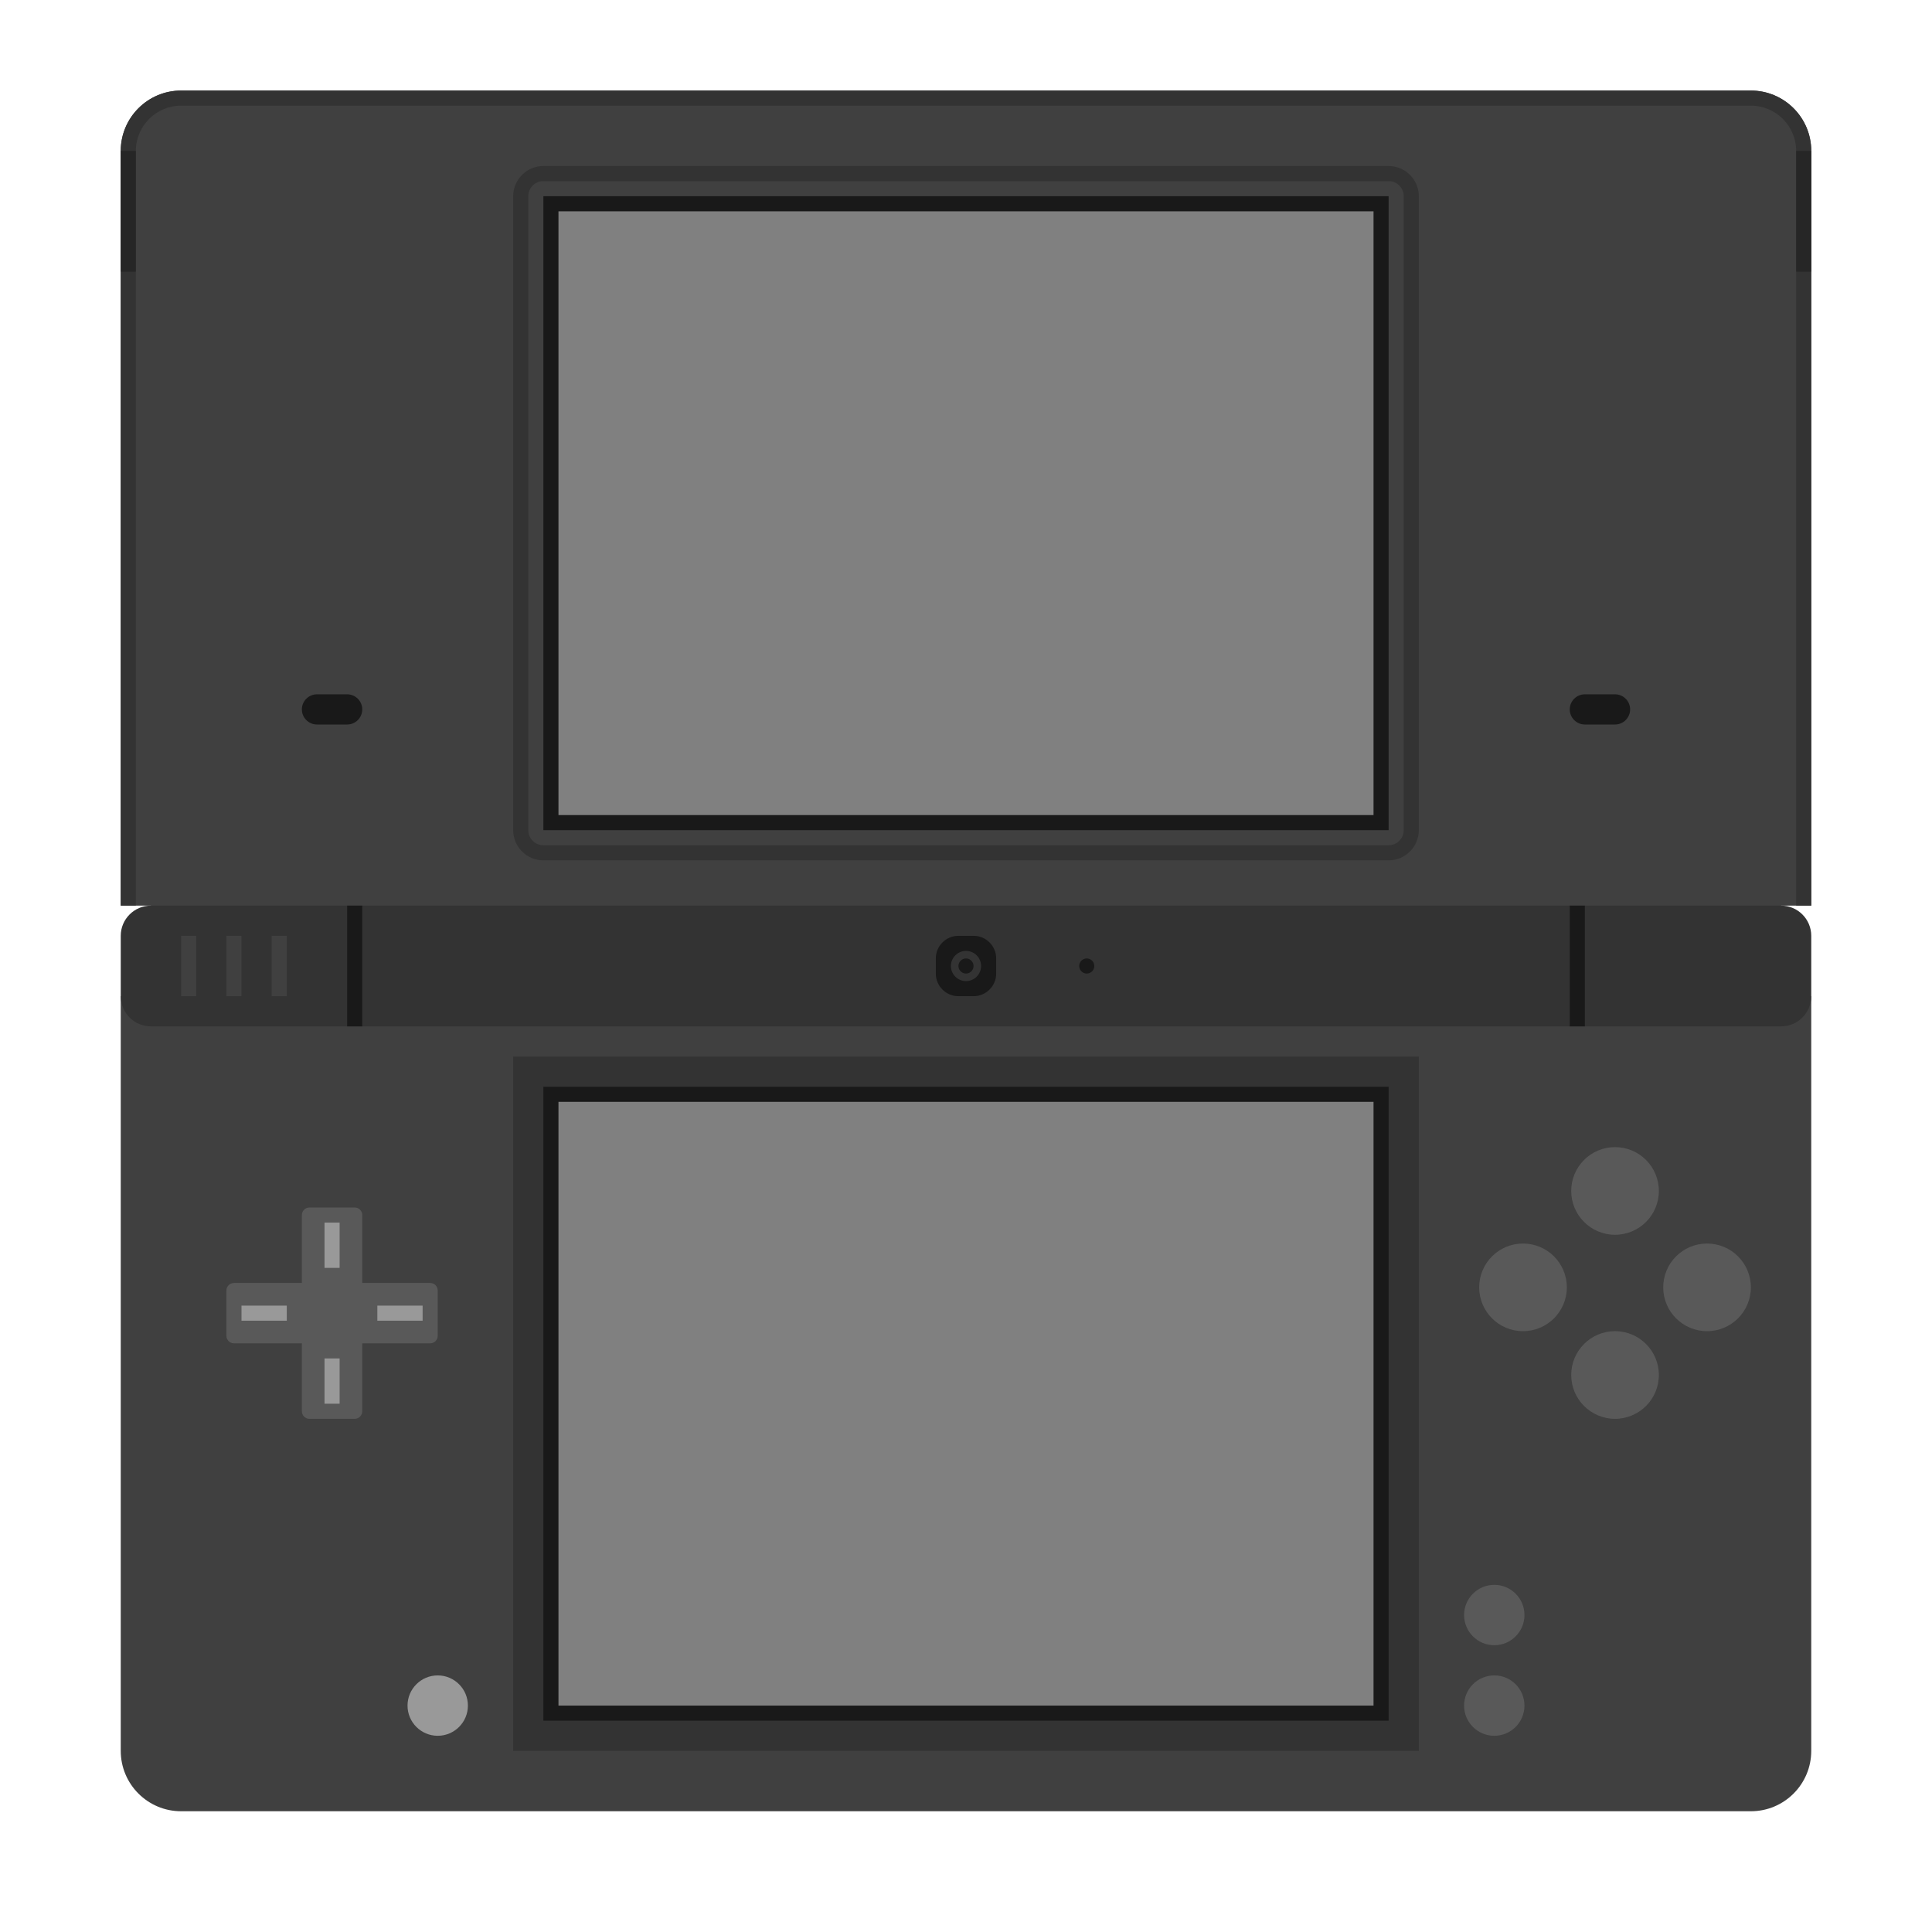 <?xml version="1.0" encoding="UTF-8" standalone="no"?>
<svg
   xmlns:dc="http://purl.org/dc/elements/1.1/"
   xmlns:cc="http://creativecommons.org/ns#"
   xmlns:rdf="http://www.w3.org/1999/02/22-rdf-syntax-ns#"
   xmlns:svg="http://www.w3.org/2000/svg"
   xmlns="http://www.w3.org/2000/svg"
   viewBox="0 0 320 320"
   height="320"
   width="320"
   xml:space="preserve"
   version="1.1"
   id="svg2"><defs
     id="defs6"><clipPath
       id="clipPath16"
       clipPathUnits="userSpaceOnUse"><path
         id="path18"
         d="M 0,256 256,256 256,0 0,0 0,256 Z" /></clipPath><clipPath
       id="clipPath24"
       clipPathUnits="userSpaceOnUse"><path
         id="path26"
         d="M 8,252 248,252 248,8 8,8 8,252 Z" /></clipPath></defs><g
     transform="matrix(1.25,0,0,-1.25,0,320)"
     id="g10"><g
       id="g12"><g
         clip-path="url(#clipPath16)"
         id="g14"><g
           id="g20"><g
             id="g22" /><g
             id="g28"><g
               style="opacity:0.5"
               id="g30"
               clip-path="url(#clipPath24)"><g
                 id="g32"
                 transform="translate(232,252)"><path
                   id="path34"
                   style="fill:#ffffff;fill-opacity:1;fill-rule:nonzero;stroke:none"
                   d="m 0,0 -208,0 c -8.822,0 -16,-7.178 -16,-16 l 0,-16 0,-84 0,-8 0,-4 0,-100 c 0,-8.822 7.178,-16 16,-16 l 208,0 c 8.822,0 16,7.178 16,16 l 0,100 0,4 0,8 0,84 0,16 C 16,-7.178 8.822,0 0,0" /></g></g></g></g><g
           transform="translate(240,236)"
           id="g36"><path
             id="path38"
             style="fill:#404040;fill-opacity:1;fill-rule:nonzero;stroke:none"
             d="m 0,0 c 0,4.418 -3.582,8 -8,8 l -208,0 c -4.418,0 -8,-3.582 -8,-8 l 0,-100 4,0 0,-4 216,0 0,4 4,0 0,100 z" /></g><g
           transform="translate(232,16)"
           id="g40"><path
             id="path42"
             style="fill:#404040;fill-opacity:1;fill-rule:nonzero;stroke:none"
             d="m 0,0 -208,0 c -4.418,0 -8,3.582 -8,8 l 0,100 L 8,108 8,8 C 8,3.582 4.418,0 0,0" /></g><g
           transform="translate(18,236)"
           id="g44"><path
             id="path46"
             style="fill:#333333;fill-opacity:1;fill-rule:nonzero;stroke:none"
             d="m 0,0 c 0,3.309 2.691,6 6,6 l 208,0 c 3.309,0 6,-2.691 6,-6 l 0,-100 2,0 0,100 c 0,4.418 -3.582,8 -8,8 L 6,8 C 1.582,8 -2,4.418 -2,0 l 0,-100 2,0 0,100 z" /></g><g
           transform="translate(236,136)"
           id="g48"><path
             id="path50"
             style="fill:#333333;fill-opacity:1;fill-rule:nonzero;stroke:none"
             d="m 0,0 -216,0 c -2.209,0 -4,-1.791 -4,-4 l 0,-8 c 0,-2.209 1.791,-4 4,-4 l 216,0 c 2.209,0 4,1.791 4,4 l 0,8 C 4,-1.791 2.209,0 0,0" /></g><path
           id="path52"
           style="fill:#262626;fill-opacity:1;fill-rule:nonzero;stroke:none"
           d="m 18,220 -2,0 0,16 2,0 0,-16 z" /><path
           id="path54"
           style="fill:#262626;fill-opacity:1;fill-rule:nonzero;stroke:none"
           d="m 240,220 -2,0 0,16 2,0 0,-16 z" /><path
           id="path56"
           style="fill:#191919;fill-opacity:1;fill-rule:nonzero;stroke:none"
           d="m 184,146 -112,0 0,84 112,0 0,-84 z" /><path
           id="path58"
           style="fill:#808080;fill-opacity:1;fill-rule:nonzero;stroke:none"
           d="m 182,148 -108,0 0,80 108,0 0,-80 z" /><g
           transform="translate(184,234)"
           id="g60"><path
             id="path62"
             style="fill:#333333;fill-opacity:1;fill-rule:nonzero;stroke:none"
             d="m 0,0 -112,0 c -2.206,0 -4,-1.794 -4,-4 l 0,-84 c 0,-2.206 1.794,-4 4,-4 l 112,0 c 2.206,0 4,1.794 4,4 L 4,-4 C 4,-1.794 2.206,0 0,0 m 0,-2 c 1.104,0 2,-0.896 2,-2 l 0,-84 c 0,-1.104 -0.896,-2 -2,-2 l -112,0 c -1.104,0 -2,0.896 -2,2 l 0,84 c 0,1.104 0.896,2 2,2 L 0,-2" /></g><g
           transform="translate(46,160)"
           id="g64"><path
             id="path66"
             style="fill:#191919;fill-opacity:1;fill-rule:nonzero;stroke:none"
             d="m 0,0 -4,0 c -1.104,0 -2,0.896 -2,2 0,1.104 0.896,2 2,2 L 0,4 C 1.104,4 2,3.104 2,2 2,0.896 1.104,0 0,0" /></g><g
           transform="translate(214,160)"
           id="g68"><path
             id="path70"
             style="fill:#191919;fill-opacity:1;fill-rule:nonzero;stroke:none"
             d="m 0,0 -4,0 c -1.104,0 -2,0.896 -2,2 0,1.104 0.896,2 2,2 L 0,4 C 1.104,4 2,3.104 2,2 2,0.896 1.104,0 0,0" /></g><path
           id="path72"
           style="fill:#191919;fill-opacity:1;fill-rule:nonzero;stroke:none"
           d="m 48,120 -2,0 0,16 2,0 0,-16 z" /><path
           id="path74"
           style="fill:#191919;fill-opacity:1;fill-rule:nonzero;stroke:none"
           d="m 210,120 -2,0 0,16 2,0 0,-16 z" /><g
           transform="translate(129,124)"
           id="g76"><path
             id="path78"
             style="fill:#191919;fill-opacity:1;fill-rule:nonzero;stroke:none"
             d="m 0,0 -2,0 c -1.657,0 -3,1.343 -3,3 l 0,2 c 0,1.657 1.343,3 3,3 L 0,8 C 1.657,8 3,6.657 3,5 L 3,3 C 3,1.343 1.657,0 0,0" /></g><g
           transform="translate(130,128)"
           id="g80"><path
             id="path82"
             style="fill:#333333;fill-opacity:1;fill-rule:nonzero;stroke:none"
             d="m 0,0 c 0,-1.104 -0.896,-2 -2,-2 -1.104,0 -2,0.896 -2,2 0,1.104 0.896,2 2,2 1.104,0 2,-0.896 2,-2" /></g><g
           transform="translate(129,128)"
           id="g84"><path
             id="path86"
             style="fill:#191919;fill-opacity:1;fill-rule:nonzero;stroke:none"
             d="m 0,0 c 0,-0.552 -0.448,-1 -1,-1 -0.552,0 -1,0.448 -1,1 0,0.552 0.448,1 1,1 0.552,0 1,-0.448 1,-1" /></g><g
           transform="translate(145,128)"
           id="g88"><path
             id="path90"
             style="fill:#191919;fill-opacity:1;fill-rule:nonzero;stroke:none"
             d="m 0,0 c 0,-0.552 -0.447,-1 -1,-1 -0.553,0 -1,0.448 -1,1 0,0.552 0.447,1 1,1 0.553,0 1,-0.448 1,-1" /></g><path
           id="path92"
           style="fill:#404040;fill-opacity:1;fill-rule:nonzero;stroke:none"
           d="m 38,124 -2,0 0,8 2,0 0,-8 z" /><path
           id="path94"
           style="fill:#404040;fill-opacity:1;fill-rule:nonzero;stroke:none"
           d="m 32,124 -2,0 0,8 2,0 0,-8 z" /><path
           id="path96"
           style="fill:#404040;fill-opacity:1;fill-rule:nonzero;stroke:none"
           d="m 26,124 -2,0 0,8 2,0 0,-8 z" /><g
           transform="translate(57,86)"
           id="g98"><path
             id="path100"
             style="fill:#595959;fill-opacity:1;fill-rule:nonzero;stroke:none"
             d="m 0,0 -9,0 0,9 c 0,0.553 -0.448,1 -1,1 l -6,0 c -0.552,0 -1,-0.447 -1,-1 l 0,-9 -9,0 c -0.552,0 -1,-0.447 -1,-1 l 0,-6 c 0,-0.553 0.448,-1 1,-1 l 9,0 0,-9 c 0,-0.553 0.448,-1 1,-1 l 6,0 c 0.552,0 1,0.447 1,1 l 0,9 9,0 c 0.552,0 1,0.447 1,1 l 0,6 C 1,-0.447 0.552,0 0,0" /></g><path
           id="path102"
           style="fill:#999999;fill-opacity:1;fill-rule:nonzero;stroke:none"
           d="m 43,94 2,0 0,-6 -2,0 0,6 z" /><path
           id="path104"
           style="fill:#999999;fill-opacity:1;fill-rule:nonzero;stroke:none"
           d="m 43,76 2,0 0,-6 -2,0 0,6 z" /><path
           id="path106"
           style="fill:#999999;fill-opacity:1;fill-rule:nonzero;stroke:none"
           d="m 56,81 -6,0 0,2 6,0 0,-2 z" /><path
           id="path108"
           style="fill:#999999;fill-opacity:1;fill-rule:nonzero;stroke:none"
           d="m 38,81 -6,0 0,2 6,0 0,-2 z" /><g
           transform="translate(219.807,98.193)"
           id="g110"><path
             id="path112"
             style="fill:#595959;fill-opacity:1;fill-rule:nonzero;stroke:none"
             d="m 0,0 c 0,-3.207 -2.6,-5.807 -5.807,-5.807 -3.207,0 -5.806,2.6 -5.806,5.807 0,3.207 2.599,5.807 5.806,5.807 C -2.6,5.807 0,3.207 0,0" /></g><g
           transform="translate(219.807,73.807)"
           id="g114"><path
             id="path116"
             style="fill:#595959;fill-opacity:1;fill-rule:nonzero;stroke:none"
             d="m 0,0 c 0,-3.207 -2.6,-5.807 -5.807,-5.807 -3.207,0 -5.806,2.6 -5.806,5.807 0,3.207 2.599,5.807 5.806,5.807 C -2.6,5.807 0,3.207 0,0" /></g><g
           transform="translate(226.193,79.613)"
           id="g118"><path
             id="path120"
             style="fill:#595959;fill-opacity:1;fill-rule:nonzero;stroke:none"
             d="m 0,0 c -3.207,0 -5.807,2.6 -5.807,5.806 0,3.207 2.6,5.806 5.807,5.806 3.207,0 5.807,-2.599 5.807,-5.806 C 5.807,2.6 3.207,0 0,0" /></g><g
           transform="translate(201.807,79.613)"
           id="g122"><path
             id="path124"
             style="fill:#595959;fill-opacity:1;fill-rule:nonzero;stroke:none"
             d="m 0,0 c -3.207,0 -5.807,2.6 -5.807,5.806 0,3.207 2.6,5.806 5.807,5.806 3.207,0 5.807,-2.599 5.807,-5.806 C 5.807,2.6 3.207,0 0,0" /></g><g
           transform="translate(202,42)"
           id="g126"><path
             id="path128"
             style="fill:#595959;fill-opacity:1;fill-rule:nonzero;stroke:none"
             d="m 0,0 c 0,-2.209 -1.791,-4 -4,-4 -2.209,0 -4,1.791 -4,4 0,2.209 1.791,4 4,4 2.209,0 4,-1.791 4,-4" /></g><g
           transform="translate(202,30)"
           id="g130"><path
             id="path132"
             style="fill:#595959;fill-opacity:1;fill-rule:nonzero;stroke:none"
             d="m 0,0 c 0,-2.209 -1.791,-4 -4,-4 -2.209,0 -4,1.791 -4,4 0,2.209 1.791,4 4,4 2.209,0 4,-1.791 4,-4" /></g><g
           transform="translate(62,30)"
           id="g134"><path
             id="path136"
             style="fill:#999999;fill-opacity:1;fill-rule:nonzero;stroke:none"
             d="m 0,0 c 0,-2.209 -1.791,-4 -4,-4 -2.209,0 -4,1.791 -4,4 0,2.209 1.791,4 4,4 2.209,0 4,-1.791 4,-4" /></g><path
           id="path138"
           style="fill:#333333;fill-opacity:1;fill-rule:nonzero;stroke:none"
           d="m 188,24 -120,0 0,92 120,0 0,-92 z" /><path
           id="path140"
           style="fill:#191919;fill-opacity:1;fill-rule:nonzero;stroke:none"
           d="m 184,28 -112,0 0,84 112,0 0,-84 z" /><path
           id="path142"
           style="fill:#808080;fill-opacity:1;fill-rule:nonzero;stroke:none"
           d="m 182,30 -108,0 0,80 108,0 0,-80 z" /></g></g></g></svg>